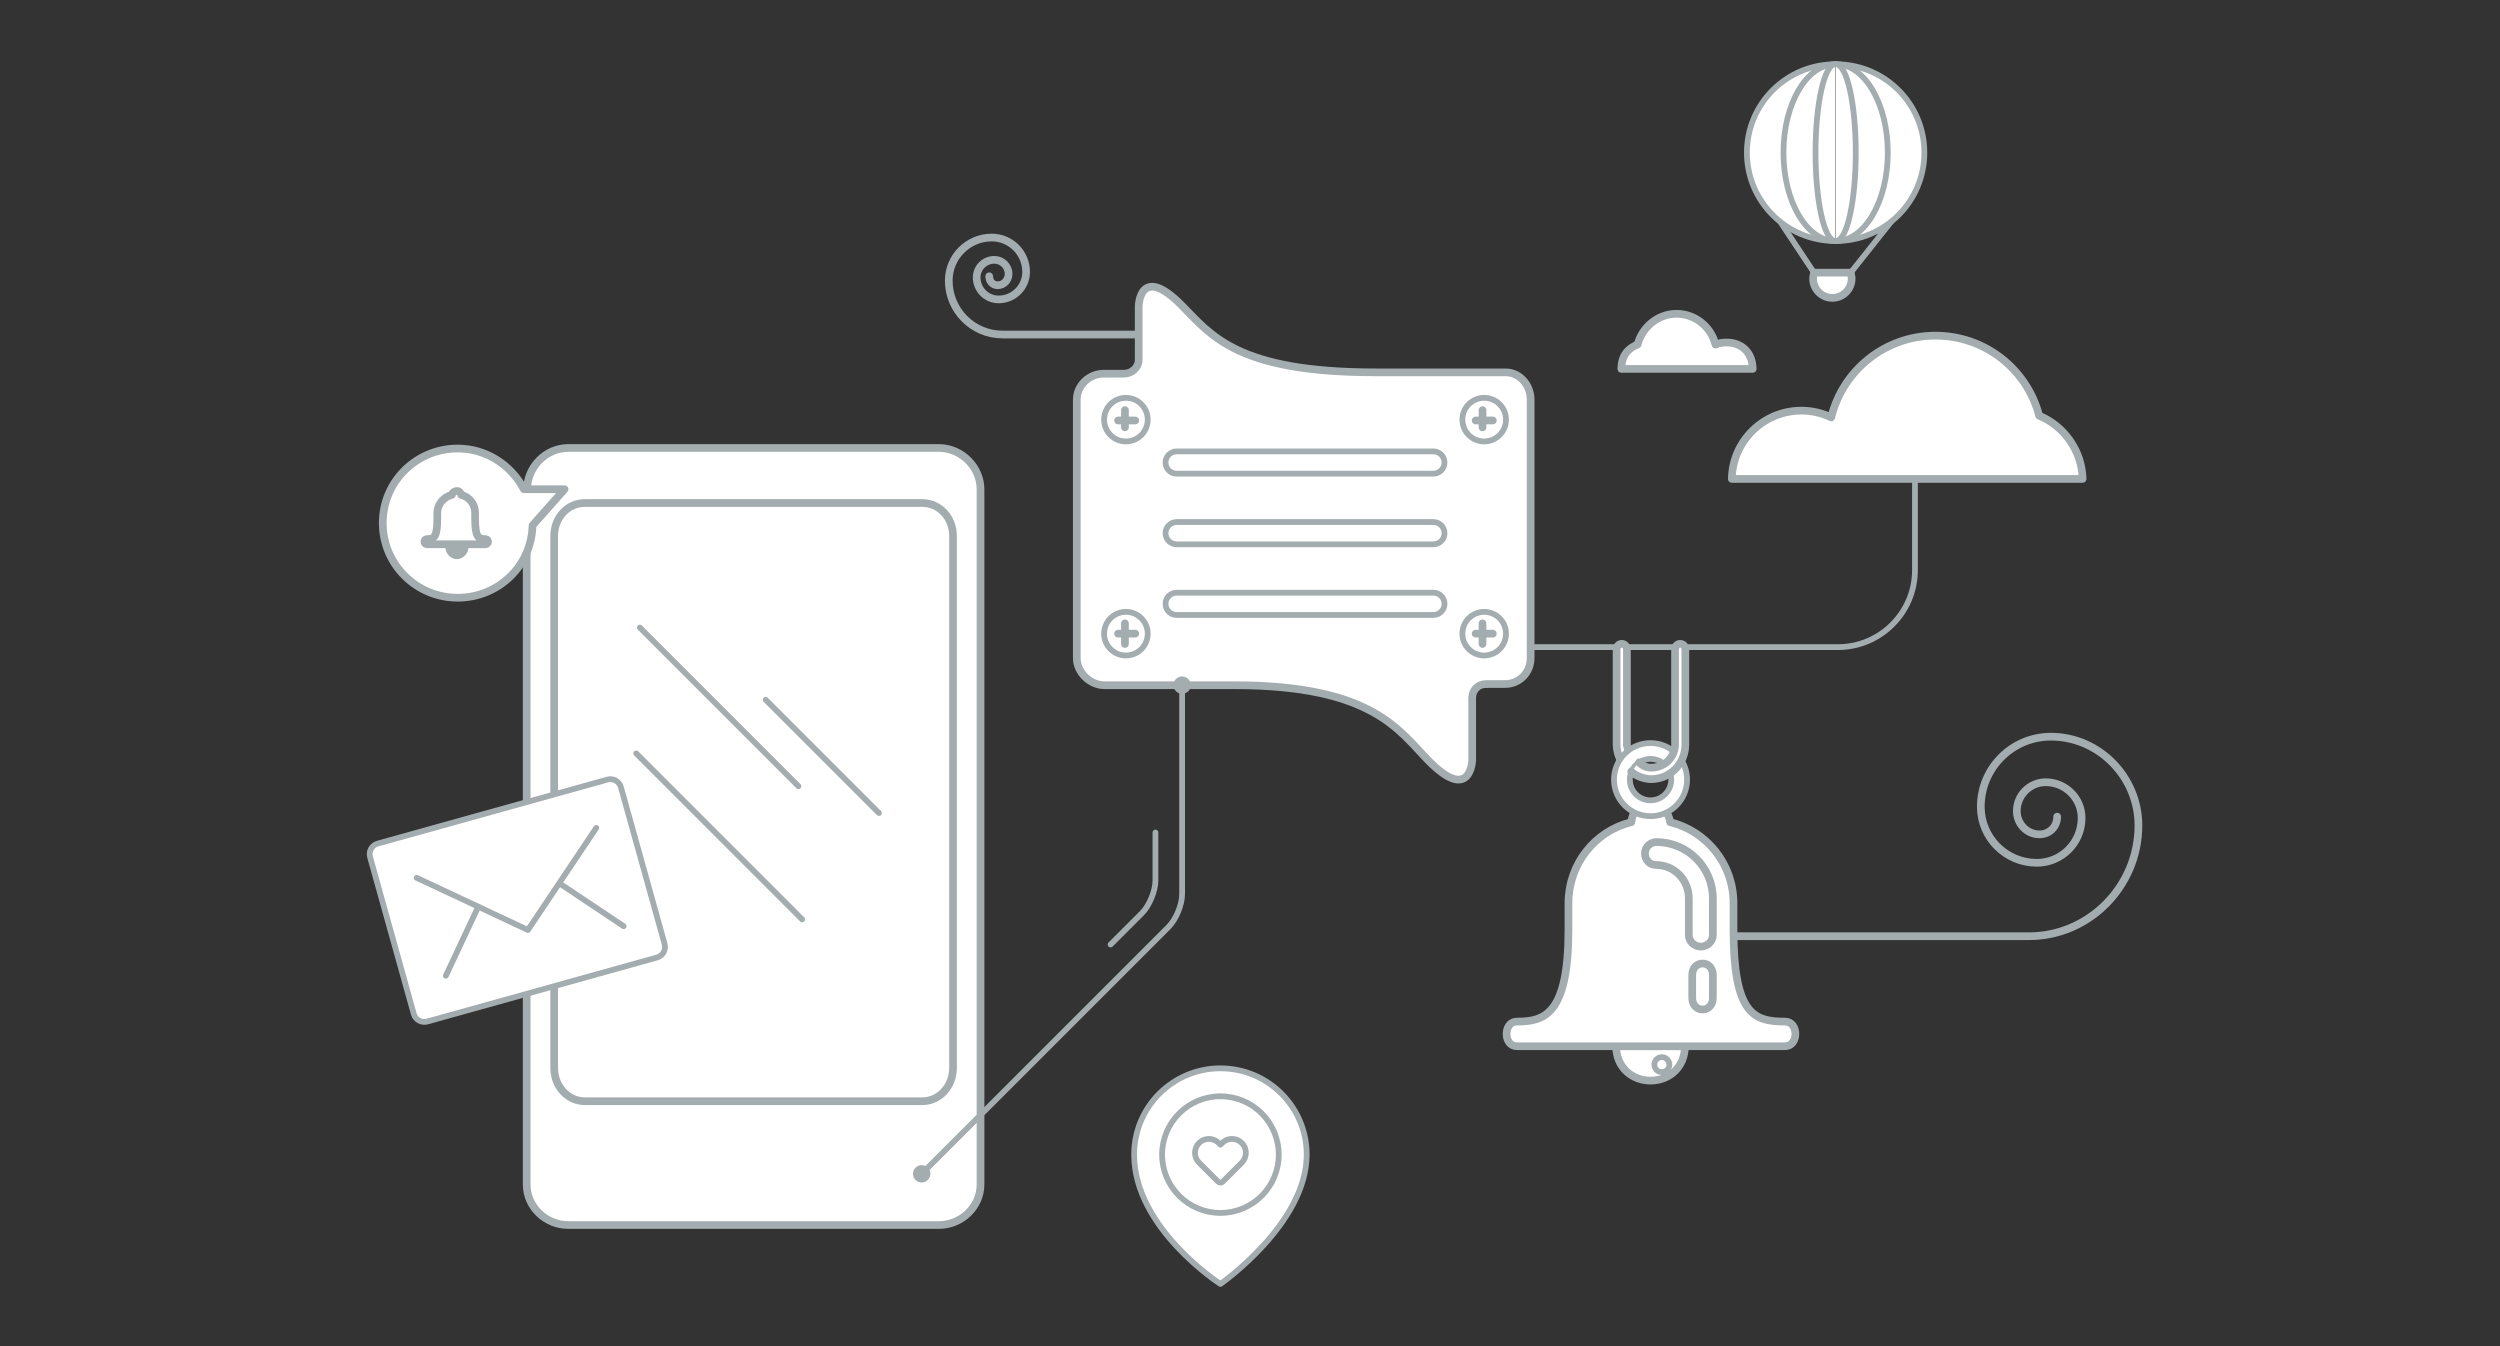 <?xml version="1.0" encoding="utf-8"?>
<!-- Generator: Adobe Illustrator 17.0.0, SVG Export Plug-In . SVG Version: 6.00 Build 0)  -->
<!DOCTYPE svg PUBLIC "-//W3C//DTD SVG 1.1//EN" "http://www.w3.org/Graphics/SVG/1.1/DTD/svg11.dtd">
<svg version="1.1" id="Layer_1" xmlns="http://www.w3.org/2000/svg" xmlns:xlink="http://www.w3.org/1999/xlink" x="0px" y="0px"
	 width="650px" height="350px" viewBox="0 0 650 350" enable-background="new 0 0 650 350" xml:space="preserve">
<rect x="0" y="0" width="650" height="350" fill="#333333" stroke="none"/>
<g>

		<path fill="#FFFFFF" stroke="#A3ACAF" stroke-width="2" stroke-linecap="round" stroke-linejoin="round" stroke-miterlimit="10" d="
		M455.703,95.915c-0.062-4.47-3.073-6.864-6.779-6.864c-1.038,0-2.021,0.134-2.901,0.551c-1.111-4.57-5.228-8.014-10.14-8.014
		c-4.858,0-8.938,3.493-10.104,7.986c-2.447,0.994-4.179,2.765-4.226,6.341H455.703z"/>

		<path fill="#FFFFFF" stroke="#A3ACAF" stroke-width="2" stroke-linecap="round" stroke-linejoin="round" stroke-miterlimit="10" d="
		M450.275,124.521c0.167-9.833,8.206-17.754,18.103-17.754c2.772,0,5.398,0.647,7.747,1.761
		c2.966-12.205,13.963-21.259,27.079-21.259c12.973,0,23.87,8.822,26.982,20.822c6.534,2.653,11.16,9.277,11.286,16.429H450.275z"/>
	<g>

			<path fill="#FFFFFF" stroke="#A3ACAF" stroke-width="1.5" stroke-linecap="round" stroke-linejoin="round" stroke-miterlimit="10" d="
			M477.365,16.712c12.685,0,22.969,10.284,22.969,22.969c0,12.686-10.284,22.97-22.969,22.97"/>

			<path fill="#FFFFFF" stroke="#A3ACAF" stroke-width="1.5" stroke-linecap="round" stroke-linejoin="round" stroke-miterlimit="10" d="
			M477.365,16.712c7.436,0,13.462,10.284,13.462,22.969c0,12.686-6.027,22.97-13.462,22.97"/>

			<path fill="#FFFFFF" stroke="#A3ACAF" stroke-width="1.5" stroke-linecap="round" stroke-linejoin="round" stroke-miterlimit="10" d="
			M477.365,16.712c2.834,0,5.131,10.284,5.131,22.969c0,12.686-2.297,22.97-5.131,22.97"/>

			<path fill="#FFFFFF" stroke="#A3ACAF" stroke-width="1.5" stroke-linecap="round" stroke-linejoin="round" stroke-miterlimit="10" d="
			M477.165,16.712c-12.685,0-22.969,10.284-22.969,22.969c0,12.686,10.284,22.97,22.969,22.97"/>

			<path fill="#FFFFFF" stroke="#A3ACAF" stroke-width="1.5" stroke-linecap="round" stroke-linejoin="round" stroke-miterlimit="10" d="
			M477.165,16.712c-7.435,0-13.463,10.284-13.463,22.969c0,12.686,6.028,22.97,13.463,22.97"/>

			<path fill="#FFFFFF" stroke="#A3ACAF" stroke-width="1.5" stroke-linecap="round" stroke-linejoin="round" stroke-miterlimit="10" d="
			M477.165,16.712c-2.834,0-5.131,10.284-5.131,22.969c0,12.686,2.297,22.97,5.131,22.97"/>

			<path fill="#FFFFFF" stroke="#A3ACAF" stroke-width="2" stroke-linecap="round" stroke-linejoin="round" stroke-miterlimit="10" d="
			M471.653,70.885c-0.158,0.894-0.246,1.013-0.246,1.553c0,2.768,2.243,5.013,5.009,5.013s5.01-2.247,5.01-5.014
			c0-0.541-0.089-0.658-0.247-1.552H471.653z"/>

			<line fill="#FFFFFF" stroke="#A3ACAF" stroke-width="1.5" stroke-linecap="round" stroke-linejoin="round" stroke-miterlimit="10" x1="491.557" y1="57.828" x2="481.18" y2="70.896"/>

			<line fill="#FFFFFF" stroke="#A3ACAF" stroke-width="1.5" stroke-linecap="round" stroke-linejoin="round" stroke-miterlimit="10" x1="471.653" y1="70.896" x2="462.974" y2="57.828"/>
	</g>
	<g>

			<path fill="none" stroke="#A3ACAF" stroke-width="1.5" stroke-linecap="round" stroke-linejoin="round" stroke-miterlimit="10" d="
			M398.99,168.249h78.902c11,0,20-9,20-20v-22.797"/>
	</g>
	<path fill="none" stroke="#A3ACAF" stroke-width="2" stroke-linecap="round" stroke-linejoin="round" stroke-miterlimit="10" d="
		M534.862,212.32c0,2.637-1.97,4.611-4.607,4.611c-3.296,0-5.884-2.754-5.884-6.05c0-4.12,3.382-7.501,7.502-7.501
		c5.15,0,9.346,4.154,9.346,9.304c0,6.437-5.208,11.646-11.646,11.646c-8.047,0-14.565-6.528-14.565-14.575
		c0-10.059,8.157-18.215,18.215-18.215c12.573,0,22.767,10.519,22.767,23.092c0,15.716-12.739,28.783-28.456,28.783h-76.825"/>
	<path fill="none" stroke="#A3ACAF" stroke-width="2" stroke-linecap="round" stroke-linejoin="round" stroke-miterlimit="10" d="
		M257.196,71.836c0,1.294,0.892,2.324,2.186,2.324c1.618,0,2.85-1.321,2.85-2.939c0-2.022-1.679-3.666-3.701-3.666
		c-2.528,0-4.596,2.047-4.596,4.574c0,3.16,2.551,5.72,5.711,5.72c3.949,0,7.146-3.202,7.146-7.152c0-4.937-4.004-8.939-8.941-8.939
		c-6.171,0-11.175,5.042-11.175,11.212c0,7.714,6.252,14.006,13.966,14.006h35.416"/>
	<g>

			<path fill="#FFFFFF" stroke="#A3ACAF" stroke-width="1.5" stroke-linecap="round" stroke-linejoin="round" stroke-miterlimit="10" d="
			M294.876,300.198c0,19.209,22.434,33.627,22.434,33.627s22.434-15.625,22.434-33.627c0-12.39-10.044-22.434-22.434-22.434
			S294.876,287.808,294.876,300.198z"/>

			<circle fill="#FFFFFF" stroke="#A3ACAF" stroke-width="1.5" stroke-linecap="round" stroke-linejoin="round" stroke-miterlimit="10" cx="317.31" cy="300.198" r="15.164"/>

			<path fill="#FFFFFF" stroke="#A3ACAF" stroke-width="1.5" stroke-linecap="round" stroke-linejoin="round" stroke-miterlimit="10" d="
			M311.754,297.174c1.411-1.411,3.7-1.411,5.113,0l0.443,0.445l0.445-0.445c1.411-1.411,3.7-1.411,5.113,0
			c1.411,1.413,1.411,3.701,0,5.113l-4.468,4.468c-0.324,0.323-0.685,0.744-1.089,0.744c-0.404,0-0.765-0.421-1.089-0.744
			l-4.467-4.468C310.341,300.875,310.341,298.586,311.754,297.174z"/>
	</g>

		<line fill="#FFFFFF" stroke="#A3ACAF" stroke-width="2" stroke-linecap="round" stroke-linejoin="round" stroke-miterlimit="10" x1="207.559" y1="124.521" x2="184.317" y2="124.521"/>

		<line fill="#FFFFFF" stroke="#A3ACAF" stroke-width="2" stroke-linecap="round" stroke-linejoin="round" stroke-miterlimit="10" x1="203.983" y1="302.414" x2="187.892" y2="302.414"/>

		<path fill="#FFFFFF" stroke="#A3ACAF" stroke-width="2" stroke-linecap="round" stroke-linejoin="round" stroke-miterlimit="10" d="
		M137.056,127.27c0-5.826,4.841-10.795,10.668-10.795h96.4c5.826,0,10.813,4.928,10.813,10.755v180.747
		c0,5.826-4.987,10.528-10.813,10.528h-96.4c-5.826,0-10.786-4.701-10.786-10.528v-49.366"/>

		<line fill="#FFFFFF" stroke="#A3ACAF" stroke-width="2" stroke-linecap="round" stroke-linejoin="round" stroke-miterlimit="10" x1="136.938" y1="208.551" x2="136.938" y2="142.4"/>

		<path fill="#FFFFFF" stroke="#A3ACAF" stroke-width="2" stroke-linecap="round" stroke-linejoin="round" stroke-miterlimit="10" d="
		M144.09,206.763v-67.45c0-4.622,3.391-8.535,8.013-8.535h87.644c4.622,0,8.04,3.913,8.04,8.535v138.38
		c0,4.622-3.418,8.63-8.04,8.63h-87.644c-4.622,0-8.013-4.008-8.013-8.63v-20.87"/>
	<g>

			<path fill="#FFFFFF" stroke="#A3ACAF" stroke-width="2" stroke-linecap="round" stroke-linejoin="round" stroke-miterlimit="10" d="
			M397.967,103.897v67.214c0,3.716-2.899,6.731-6.615,6.731l-5.065,0.013c-1.989,0-3.516,1.604-3.516,3.589v16.217
			c0,0-0.372,11.236-11.31,0.158c-7.663-7.765-14.441-19.661-50.525-19.661h-33.794c-3.717,0-7.174-3.33-7.174-7.046v-67.214
			c0-3.716,3.236-6.731,6.952-6.731l5.344-0.009c1.989,0,3.795-1.608,3.795-3.593v-13.97c0,0,0.262-11.256,11.2-0.178
			c7.664,7.76,14.331,17.393,50.415,17.393h33.794C395.184,96.809,397.967,100.181,397.967,103.897z"/>
		<g>

				<circle fill="#FFFFFF" stroke="#A3ACAF" stroke-width="1.5" stroke-linecap="round" stroke-linejoin="round" stroke-miterlimit="10" cx="385.89" cy="109.105" r="5.672"/>
			<g>

					<line fill="#FFFFFF" stroke="#A3ACAF" stroke-width="2" stroke-linecap="round" stroke-linejoin="round" stroke-miterlimit="10" x1="385.452" y1="106.642" x2="385.452" y2="111.112"/>

					<line fill="#FFFFFF" stroke="#A3ACAF" stroke-width="2" stroke-linecap="round" stroke-linejoin="round" stroke-miterlimit="10" x1="388.134" y1="109.324" x2="383.664" y2="109.324"/>
			</g>
		</g>
		<g>

				<circle fill="#FFFFFF" stroke="#A3ACAF" stroke-width="1.5" stroke-linecap="round" stroke-linejoin="round" stroke-miterlimit="10" cx="292.737" cy="109.105" r="5.672"/>
			<g>

					<line fill="#FFFFFF" stroke="#A3ACAF" stroke-width="2" stroke-linecap="round" stroke-linejoin="round" stroke-miterlimit="10" x1="292.483" y1="106.642" x2="292.483" y2="111.112"/>

					<line fill="#FFFFFF" stroke="#A3ACAF" stroke-width="2" stroke-linecap="round" stroke-linejoin="round" stroke-miterlimit="10" x1="295.165" y1="109.324" x2="290.695" y2="109.324"/>
			</g>
		</g>
		<g>

				<circle fill="#FFFFFF" stroke="#A3ACAF" stroke-width="1.5" stroke-linecap="round" stroke-linejoin="round" stroke-miterlimit="10" cx="385.89" cy="164.756" r="5.672"/>
			<g>

					<line fill="#FFFFFF" stroke="#A3ACAF" stroke-width="2" stroke-linecap="round" stroke-linejoin="round" stroke-miterlimit="10" x1="385.452" y1="162.066" x2="385.452" y2="167.43"/>

					<line fill="#FFFFFF" stroke="#A3ACAF" stroke-width="2" stroke-linecap="round" stroke-linejoin="round" stroke-miterlimit="10" x1="388.134" y1="164.748" x2="383.664" y2="164.748"/>
			</g>
		</g>
		<g>

				<circle fill="#FFFFFF" stroke="#A3ACAF" stroke-width="1.5" stroke-linecap="round" stroke-linejoin="round" stroke-miterlimit="10" cx="292.737" cy="164.756" r="5.672"/>
			<g>

					<line fill="#FFFFFF" stroke="#A3ACAF" stroke-width="2" stroke-linecap="round" stroke-linejoin="round" stroke-miterlimit="10" x1="292.483" y1="162.066" x2="292.483" y2="167.43"/>

					<line fill="#FFFFFF" stroke="#A3ACAF" stroke-width="2" stroke-linecap="round" stroke-linejoin="round" stroke-miterlimit="10" x1="295.165" y1="164.748" x2="290.695" y2="164.748"/>
			</g>
		</g>
		<g>
			<path fill="#FFFFFF" d="M305.932,123.155c-1.597,0-2.896-1.299-2.896-2.896c0-1.597,1.299-2.896,2.896-2.896h66.746
				c1.597,0,2.896,1.299,2.896,2.896c0,1.597-1.299,2.896-2.896,2.896H305.932z"/>
			<path fill="#A3ACAF" d="M372.677,118.112c1.183,0,2.146,0.963,2.146,2.146c0,1.183-0.963,2.146-2.146,2.146h-66.746
				c-1.183,0-2.146-0.963-2.146-2.146c0-1.183,0.963-2.146,2.146-2.146H372.677 M372.677,116.612h-66.746
				c-2.014,0-3.646,1.631-3.646,3.646c0,2.012,1.632,3.646,3.646,3.646h66.746c2.014,0,3.646-1.634,3.646-3.646
				C376.323,118.243,374.691,116.612,372.677,116.612L372.677,116.612z"/>
		</g>
		<g>
			<path fill="#FFFFFF" d="M305.932,141.524c-1.597,0-2.896-1.299-2.896-2.896s1.299-2.896,2.896-2.896h66.746
				c1.597,0,2.896,1.299,2.896,2.896s-1.299,2.896-2.896,2.896H305.932z"/>
			<path fill="#A3ACAF" d="M372.677,136.482c1.183,0,2.146,0.963,2.146,2.146c0,1.183-0.963,2.146-2.146,2.146h-66.746
				c-1.183,0-2.146-0.963-2.146-2.146c0-1.183,0.963-2.146,2.146-2.146H372.677 M372.677,134.982h-66.746
				c-2.014,0-3.646,1.63-3.646,3.646c0,2.011,1.632,3.646,3.646,3.646h66.746c2.014,0,3.646-1.635,3.646-3.646
				C376.323,136.612,374.691,134.982,372.677,134.982L372.677,134.982z"/>
		</g>
		<g>
			<path fill="#FFFFFF" d="M305.932,159.893c-1.597,0-2.896-1.299-2.896-2.896s1.299-2.896,2.896-2.896h66.746
				c1.597,0,2.896,1.299,2.896,2.896s-1.299,2.896-2.896,2.896H305.932z"/>
			<path fill="#A3ACAF" d="M372.677,154.851c1.183,0,2.146,0.963,2.146,2.146c0,1.183-0.963,2.145-2.146,2.145h-66.746
				c-1.183,0-2.146-0.962-2.146-2.145c0-1.183,0.963-2.146,2.146-2.146H372.677 M372.677,153.351h-66.746
				c-2.014,0-3.646,1.63-3.646,3.646c0,2.011,1.632,3.645,3.646,3.645h66.746c2.014,0,3.646-1.634,3.646-3.645
				C376.323,154.981,374.691,153.351,372.677,153.351L372.677,153.351z"/>
		</g>
	</g>

		<line fill="#FFFFFF" stroke="#A3ACAF" stroke-width="1.5" stroke-linecap="round" stroke-linejoin="round" stroke-miterlimit="10" x1="166.369" y1="163.184" x2="207.601" y2="204.417"/>

		<line fill="#FFFFFF" stroke="#A3ACAF" stroke-width="1.5" stroke-linecap="round" stroke-linejoin="round" stroke-miterlimit="10" x1="165.41" y1="195.887" x2="208.559" y2="239.036"/>

		<line fill="#FFFFFF" stroke="#A3ACAF" stroke-width="1.5" stroke-linecap="round" stroke-linejoin="round" stroke-miterlimit="10" x1="228.518" y1="211.382" x2="199.088" y2="181.951"/>
	<g>
		<g>
			<path fill="none" stroke="#A3ACAF" stroke-width="1.5" stroke-linecap="round" stroke-linejoin="round" d="M239.633,305.194
				l64.181-64.181c1.945-1.945,3.536-5.786,3.536-8.536v-54.344"/>
			<g>
				<circle fill="#A3ACAF" cx="239.633" cy="305.194" r="2.256"/>
			</g>
			<g>
				<circle fill="#A3ACAF" cx="307.349" cy="178.134" r="2.256"/>
			</g>
		</g>
	</g>
	<g>

			<path fill="#FFFFFF" stroke="#A3ACAF" stroke-width="2" stroke-linecap="round" stroke-linejoin="round" stroke-miterlimit="10" d="
			M136.208,127.203c-3.269-6.258-9.75-10.587-17.216-10.587c-10.756,0-19.476,8.611-19.476,19.368
			c0,10.756,8.72,19.422,19.476,19.422c10.594,0,19.206-8.27,19.464-18.802l8.339-9.401H136.208z"/>
		<g>

				<path fill="#FFFFFF" stroke="#A3ACAF" stroke-width="2" stroke-linecap="round" stroke-linejoin="round" stroke-miterlimit="10" d="
				M118.801,144.382c1.094,0,1.982-1.088,1.982-1.982h-3.964C116.819,143.294,117.706,144.382,118.801,144.382z"/>

				<path fill="#FFFFFF" stroke="#A3ACAF" stroke-width="2" stroke-linecap="round" stroke-linejoin="round" stroke-miterlimit="10" d="
				M126.211,140.163c-1.788,0-2.682-0.395-2.682-5.322v-1.497c0-2.267-1.519-4.163-3.626-4.679
				c-0.073-0.572-0.533-1.017-1.126-1.017c-0.592,0-1.205,0.444-1.278,1.017c-2.108,0.516-3.803,2.412-3.803,4.679v1.497
				c0,4.927-0.894,5.322-2.682,5.322c-0.894,0-0.894,1.343,0,1.343h15.197C127.105,141.506,127.105,140.163,126.211,140.163z"/>
		</g>
	</g>
	<g>
		<g>

				<path fill="#FFFFFF" stroke="#A3ACAF" stroke-width="2" stroke-linecap="round" stroke-linejoin="round" stroke-miterlimit="10" d="
				M421.21,197.382c-0.544-1.159-0.894-2.452-0.894-3.814v-24.673c0-0.827,0.514-1.497,1.341-1.497c0.827,0,1.341,0.67,1.341,1.497
				v24.673c0,0.55,0.212,0.923,0.351,1.43"/>
		</g>

			<path fill="#FFFFFF" stroke="#A3ACAF" stroke-width="2" stroke-linecap="round" stroke-linejoin="round" stroke-miterlimit="10" d="
			M429.138,280.958c4.936,0,8.938-3.574,8.938-8.938H420.2C420.2,277.384,424.202,280.958,429.138,280.958z"/>

			<circle fill="#FFFFFF" stroke="#A3ACAF" stroke-width="1.5" stroke-linecap="round" stroke-linejoin="round" stroke-miterlimit="10" cx="432.084" cy="276.802" r="1.948"/>

			<path fill="#FFFFFF" stroke="#A3ACAF" stroke-width="2" stroke-linecap="round" stroke-linejoin="round" stroke-miterlimit="10" d="
			M424.977,211.248c-0.54,0.715-0.696,1.574-0.815,2.509c-9.506,2.328-16.361,10.88-16.361,21.103v6.75
			c0,22.22-6.258,24.001-13.409,24.001c-3.576,0-3.576,6.409,0,6.409h69.727c3.576,0,3.576-6.409,0-6.409
			c-8.045,0-13.409-1.781-13.409-24.001v-6.75c0-10.223-6.973-18.775-16.479-21.103c-0.119-0.935-0.437-1.795-0.978-2.511"/>

			<path fill="#FFFFFF" stroke="#A3ACAF" stroke-width="1.5" stroke-linecap="round" stroke-linejoin="round" stroke-miterlimit="10" d="
			M437.324,197.872c0.837,1.415,1.317,3.067,1.317,4.83c0,5.249-4.255,9.503-9.503,9.503c-5.249,0-9.503-4.255-9.503-9.503
			c0-5.249,4.255-9.503,9.503-9.503c2.283,0,4.379,0.805,6.018,2.147 M432.654,198.627c-0.943-0.815-2.172-1.307-3.516-1.307
			c-2.973,0-5.383,2.41-5.383,5.383s2.41,5.383,5.383,5.383s5.383-2.41,5.383-5.383c0-0.546-0.081-1.072-0.232-1.568"/>
		<g>

				<path fill="#FFFFFF" stroke="#A3ACAF" stroke-width="2" stroke-linecap="round" stroke-linejoin="round" stroke-miterlimit="10" d="
				M442.217,246.122c-1.645,0-3.129-1.334-3.129-2.979V233.6c0-4.798-3.719-8.701-8.517-8.701c-1.645,0-2.887-1.334-2.887-2.979
				c0-1.645,1.345-2.979,2.991-2.979c8.083,0,14.67,6.576,14.67,14.659v9.543C445.346,244.789,443.862,246.122,442.217,246.122z"/>
		</g>
		<g>

				<path fill="#FFFFFF" stroke="#A3ACAF" stroke-width="2" stroke-linecap="round" stroke-linejoin="round" stroke-miterlimit="10" d="
				M442.664,262.468c-1.645,0-2.682-1.334-2.682-2.979v-5.997c0-1.645,1.037-2.979,2.682-2.979s2.682,1.334,2.682,2.979v5.997
				C445.346,261.134,444.309,262.468,442.664,262.468z"/>
		</g>
		<g>

				<path fill="#FFFFFF" stroke="#A3ACAF" stroke-width="2" stroke-linecap="round" stroke-linejoin="round" stroke-miterlimit="10" d="
				M426.164,198.216c1.532,1.603,3.293,1.363,3.293,1.363c3.315,0,6.055-2.696,6.055-6.011v-24.673c0-0.827,0.514-1.497,1.341-1.497
				c0.827,0,1.341,0.67,1.341,1.497v24.673c0,4.965-3.928,9.005-8.893,9.005c0,0-3.082,0.02-5.179-1.963"/>
		</g>
	</g>
	<g>

			<path fill="#FFFFFF" stroke="#A3ACAF" stroke-width="1.5" stroke-linecap="round" stroke-linejoin="round" stroke-miterlimit="10" d="
			M107.578,263.616l-11.361-40.772c-0.422-1.513,0.465-3.088,1.979-3.51l59.732-16.645c1.512-0.421,3.087,0.467,3.509,1.98
			l11.361,40.772c0.422,1.514-0.467,3.088-1.979,3.509l-59.732,16.645C109.573,266.018,108,265.13,107.578,263.616z"/>

			<polyline fill="#FFFFFF" stroke="#A3ACAF" stroke-width="1.5" stroke-linecap="round" stroke-linejoin="round" stroke-miterlimit="10" points="
			108.348,228.237 137.263,241.796 155.027,215.255 		"/>

			<line fill="#FFFFFF" stroke="#A3ACAF" stroke-width="1.5" stroke-linecap="round" stroke-linejoin="round" stroke-miterlimit="10" x1="124.343" y1="235.737" x2="115.916" y2="253.698"/>

			<line fill="#FFFFFF" stroke="#A3ACAF" stroke-width="1.5" stroke-linecap="round" stroke-linejoin="round" stroke-miterlimit="10" x1="145.649" y1="229.8" x2="162.15" y2="240.815"/>
	</g>
	<g>

			<path fill="none" stroke="#A3ACAF" stroke-width="1.5" stroke-linecap="round" stroke-linejoin="round" stroke-miterlimit="10" d="
			M300.417,216.449v12.465c0,2.75-1.591,6.591-3.536,8.536l-8.129,8.129"/>
	</g>
</g>
</svg>